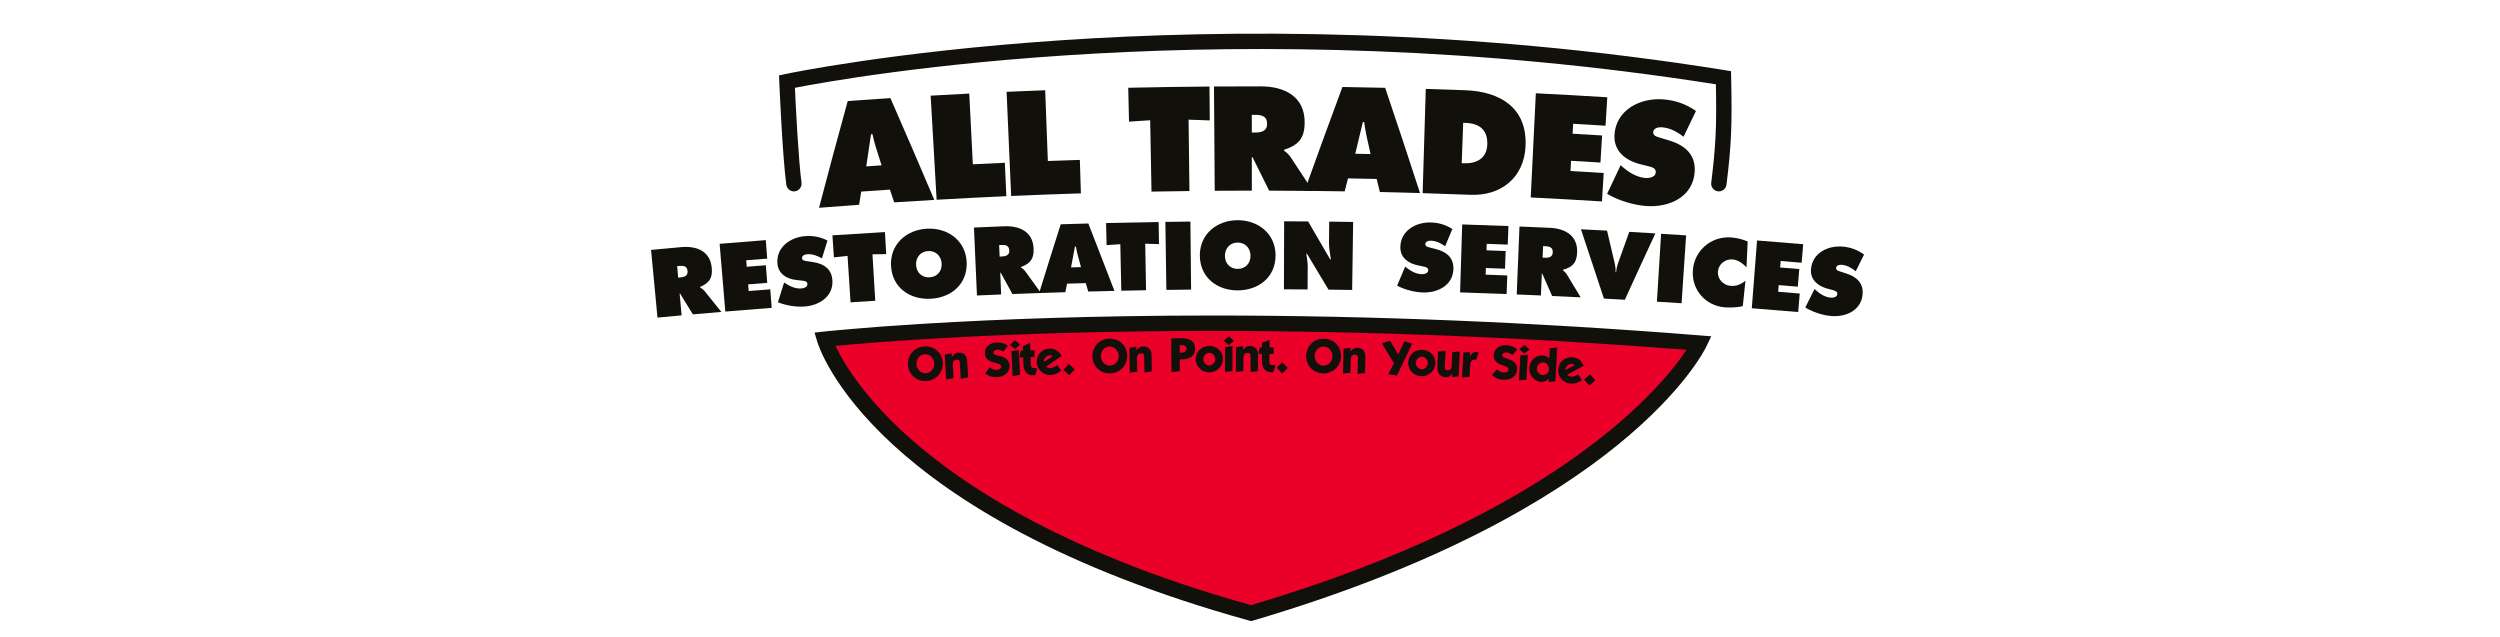 <?xml version="1.0" encoding="utf-8"?>
<!-- Generator: Adobe Illustrator 26.0.1, SVG Export Plug-In . SVG Version: 6.00 Build 0)  -->
<svg version="1.1" id="Capa_1" xmlns="http://www.w3.org/2000/svg" xmlns:xlink="http://www.w3.org/1999/xlink" x="0px" y="0px"
	 viewBox="0 0 1146 292" style="enable-background:new 0 0 1146 292;" xml:space="preserve">
<style type="text/css">
	.st0{fill:#12100B;}
	.st1{fill:#EA0029;}
</style>
<g>
	<path class="st0" d="M363.93,87.73c-1.74,0-3.25-1.29-3.49-3.06c-1.77-13.22-3.16-45.75-3.21-47.13l-0.13-2.97l2.9-0.63
		c1.88-0.4,191.18-40.24,430.59-1.79l2.9,0.47l0.07,2.94c0.48,21.88,0.09,31.04-2.13,49.08c-0.24,1.93-2.02,3.29-3.93,3.07
		c-1.93-0.24-3.31-1.99-3.07-3.93c2.08-16.99,2.52-25.54,2.13-45.12c-220.59-34.9-397.56-3.21-422.17,1.59
		c0.39,8.52,1.6,32.88,3.02,43.49c0.26,1.92-1.1,3.7-3.03,3.96C364.24,87.72,364.09,87.73,363.93,87.73z"/>
	<g>
		<path class="st0" d="M298.45,114.56c4.61-0.45,9.2-0.86,13.81-1.28c7.1-0.64,13.36,1.82,14.02,9.65c0.4,4.7-1.26,6.82-5.37,8.59
			c0.01,0.09,0.02,0.17,0.03,0.25c0.62,0.4,1.37,0.83,2.07,1.69c2.56,3.17,5.1,6.34,7.65,9.52c-4.36,0.36-8.7,0.73-13.04,1.12
			c-1.95-3.17-3.91-6.35-5.87-9.52c-0.06,0-0.14,0.02-0.21,0.02c0.31,3.32,0.6,6.64,0.91,9.96c-3.69,0.34-7.38,0.68-11.06,1.03
			C300.42,135.26,299.44,124.9,298.45,114.56z M310.88,127.28c0.26-0.03,0.53-0.06,0.79-0.08c1.86-0.18,3.71-0.62,3.51-2.93
			c-0.21-2.39-1.94-2.53-3.89-2.35c-0.29,0.03-0.58,0.07-0.88,0.08C310.56,123.76,310.72,125.52,310.88,127.28z"/>
		<path class="st0" d="M329.87,111.76c7.05-0.59,14.11-1.16,21.16-1.69c0.22,2.83,0.43,5.67,0.65,8.49
			c-3.2,0.25-6.41,0.49-9.62,0.75c0.08,0.99,0.16,1.97,0.24,2.97c2.93-0.24,5.85-0.47,8.77-0.69c0.21,2.69,0.42,5.39,0.63,8.07
			c-2.92,0.23-5.84,0.46-8.75,0.69c0.08,1.02,0.16,2.03,0.24,3.05c3.3-0.25,6.6-0.52,9.9-0.77c0.22,2.83,0.43,5.65,0.65,8.49
			c-7.09,0.54-14.18,1.11-21.26,1.7C331.61,132.46,330.74,122.11,329.87,111.76z"/>
		<path class="st0" d="M359.44,129.49c0.21,0.14,0.41,0.28,0.62,0.41c2.14,1.42,4.69,2.53,7.29,2.33c1.12-0.08,2.87-0.66,2.77-2.06
			c-0.1-1.4-1.6-1.41-2.65-1.55c-0.77-0.09-1.54-0.17-2.31-0.26c-4.5-0.46-8.44-2.78-8.8-7.64c-0.56-7.38,5.94-12.01,12.8-12.49
			c3.58-0.26,6.95,0.38,10.16,2.04c-0.85,2.72-1.7,5.44-2.55,8.17c-2.04-1.19-4.32-2.07-6.78-1.9c-1,0.07-2.43,0.54-2.34,1.83
			c0.08,1.15,1.51,1.21,2.39,1.36c0.87,0.14,1.74,0.27,2.62,0.4c4.9,0.74,8.56,3.07,8.91,8.35c0.49,7.43-6.04,11.55-12.77,12.03
			c-3.92,0.28-8.54-0.46-12.2-1.97C357.56,135.52,358.5,132.51,359.44,129.49z"/>
		<path class="st0" d="M381.59,107.87c8.02-0.53,16.04-1.02,24.07-1.49c0.2,3.37,0.4,6.75,0.59,10.11c-2.1,0.03-4.21,0.05-6.31,0.09
			c0.43,7.1,0.86,14.2,1.28,21.29c-3.78,0.23-7.55,0.46-11.33,0.71c-0.46-7.09-0.91-14.2-1.37-21.3c-2.09,0.24-4.18,0.47-6.26,0.7
			C382.04,114.62,381.82,111.25,381.59,107.87z"/>
		<path class="st0" d="M443.12,120.13c0.45,10.01-7.01,16.34-16.52,16.82c-9.5,0.49-17.58-5.05-18.15-15.03
			c-0.57-9.78,6.92-16.6,16.5-17.09C434.53,104.34,442.68,110.35,443.12,120.13z M419.93,121.45c0.19,3.55,2.73,5.86,6.17,5.68
			c3.44-0.18,5.73-2.73,5.55-6.28c-0.16-3.31-2.55-5.96-6.18-5.77C421.85,115.25,419.75,118.15,419.93,121.45z"/>
		<path class="st0" d="M446.46,104.3c4.61-0.2,9.22-0.39,13.84-0.58c7.11-0.28,13.24,2.49,13.51,10.34c0.16,4.72-1.6,6.75-5.78,8.32
			c0,0.08,0.01,0.17,0.01,0.25c0.6,0.43,1.32,0.9,1.98,1.79c2.39,3.29,4.78,6.59,7.16,9.89c-4.37,0.15-8.72,0.31-13.09,0.47
			c-1.78-3.26-3.57-6.53-5.37-9.8c-0.07,0-0.14,0-0.21,0c0.14,3.33,0.27,6.67,0.41,10c-3.69,0.15-7.39,0.3-11.09,0.47
			C447.37,125.07,446.92,114.68,446.46,104.3z M458.23,117.62c0.26-0.01,0.52-0.02,0.78-0.03c1.88-0.08,3.74-0.44,3.65-2.75
			c-0.1-2.4-1.82-2.62-3.78-2.54c-0.29,0-0.58,0.02-0.87,0.04C458.08,114.1,458.15,115.86,458.23,117.62z"/>
		<path class="st0" d="M488.35,133.94c-4.01,0.12-8.01,0.25-12.01,0.4c3.25-10.52,6.55-21.02,9.89-31.53
			c4.22-0.13,8.45-0.25,12.67-0.36c4.03,10.3,8.02,20.59,11.96,30.89c-4.01,0.09-8,0.19-12.01,0.3c-0.38-1.28-0.76-2.57-1.14-3.86
			c-2.85,0.08-5.71,0.17-8.57,0.25C488.87,131.33,488.6,132.64,488.35,133.94z M495.53,122.44c-0.49-1.81-0.99-3.64-1.49-5.46
			c-0.37-1.32-0.61-2.68-0.86-3.99c-0.14,0-0.28,0.01-0.42,0.01c-0.6,3.19-1.21,6.37-1.8,9.57
			C492.48,122.52,494,122.48,495.53,122.44z"/>
		<path class="st0" d="M507.02,102.25c8.03-0.19,16.06-0.35,24.1-0.47c0.05,3.37,0.1,6.75,0.16,10.13c-2.11-0.06-4.21-0.13-6.31-0.2
			c0.13,7.11,0.26,14.23,0.38,21.33c-3.78,0.08-7.57,0.15-11.34,0.23c-0.15-7.11-0.3-14.22-0.46-21.33
			c-2.1,0.14-4.19,0.29-6.29,0.43C507.19,109,507.11,105.62,507.02,102.25z"/>
		<path class="st0" d="M534.21,101.72c3.82-0.06,7.65-0.1,11.47-0.15c0.1,10.39,0.21,20.79,0.32,31.18
			c-3.78,0.04-7.56,0.09-11.34,0.14C534.52,122.51,534.37,112.12,534.21,101.72z"/>
		<path class="st0" d="M584.72,117.1c-0.03,10.01-7.79,15.97-17.31,16.01c-9.52,0.03-17.3-5.89-17.4-15.9
			c-0.11-9.8,7.71-16.24,17.29-16.27C576.9,100.91,584.76,107.3,584.72,117.1z M561.5,117.29c0.02,3.56,2.44,5.98,5.89,5.97
			c3.44,0,5.85-2.46,5.84-6.01c0-3.3-2.26-6.08-5.88-6.06C563.72,111.2,561.48,113.99,561.5,117.29z"/>
		<path class="st0" d="M588.65,101.44c3.67,0.01,7.33,0.04,11,0.07c3.39,5.78,6.75,11.58,10.1,17.38c0.11,0,0.22,0,0.33,0
			c-0.42-2.62-0.89-5.31-0.87-7.94c0.04-3.12,0.07-6.24,0.11-9.36c3.65,0.05,7.3,0.09,10.96,0.15c-0.15,10.39-0.3,20.78-0.45,31.17
			c-3.62-0.05-7.24-0.1-10.85-0.14c-3.26-5.49-6.54-10.98-9.85-16.46c-0.11,0-0.22-0.01-0.33-0.01c0.36,2.15,0.68,4.19,0.66,6.25
			c-0.02,3.37-0.04,6.75-0.07,10.13c-3.62-0.03-7.24-0.04-10.84-0.06C588.57,122.22,588.61,111.83,588.65,101.44z"/>
		<path class="st0" d="M644.12,122.2c0.2,0.15,0.39,0.31,0.58,0.46c2,1.62,4.42,2.96,7.04,3.03c1.12,0.02,2.92-0.38,2.95-1.78
			c0.04-1.41-1.45-1.57-2.5-1.8c-0.75-0.16-1.52-0.32-2.27-0.48c-4.43-0.89-8.11-3.59-8-8.46c0.15-7.4,7.07-11.38,13.93-11.2
			c3.6,0.1,6.88,1.06,9.91,3.02c-1.1,2.63-2.21,5.26-3.32,7.88c-1.92-1.38-4.1-2.48-6.57-2.54c-1-0.03-2.47,0.32-2.5,1.59
			c-0.03,1.16,1.39,1.36,2.25,1.59c0.86,0.22,1.72,0.44,2.57,0.66c4.81,1.2,8.22,3.88,8.06,9.16c-0.23,7.44-7.12,10.91-13.86,10.74
			c-3.94-0.1-8.47-1.28-11.94-3.13C641.67,128.01,642.9,125.1,644.12,122.2z"/>
		<path class="st0" d="M670.27,102.88c7.07,0.22,14.14,0.46,21.21,0.74c-0.11,2.84-0.22,5.67-0.34,8.51
			c-3.2-0.13-6.42-0.25-9.63-0.36c-0.03,0.99-0.07,1.99-0.1,2.98c2.93,0.11,5.87,0.21,8.79,0.32c-0.1,2.7-0.2,5.4-0.31,8.11
			c-2.92-0.12-5.84-0.23-8.76-0.33c-0.04,1.02-0.08,2.03-0.11,3.05c3.3,0.12,6.61,0.24,9.92,0.37c-0.11,2.84-0.23,5.68-0.32,8.51
			c-7.11-0.28-14.21-0.53-21.32-0.75C669.61,123.66,669.94,113.26,670.27,102.88z"/>
		<path class="st0" d="M696.53,103.83c4.61,0.18,9.23,0.38,13.84,0.6c7.11,0.31,12.98,3.59,12.58,11.43
			c-0.24,4.72-2.16,6.6-6.46,7.8c-0.01,0.08-0.01,0.17-0.02,0.26c0.56,0.47,1.24,1.01,1.81,1.94c2.11,3.48,4.21,6.96,6.31,10.45
			c-4.36-0.21-8.71-0.43-13.08-0.62c-1.5-3.41-3.01-6.82-4.52-10.22c-0.07-0.01-0.14-0.01-0.2-0.01c-0.15,3.32-0.29,6.65-0.44,9.99
			c-3.69-0.17-7.39-0.32-11.08-0.47C695.69,124.59,696.11,114.22,696.53,103.83z M707.12,118.1c0.27,0.01,0.53,0.02,0.8,0.03
			c1.87,0.09,3.75-0.12,3.86-2.43c0.11-2.4-1.59-2.76-3.55-2.85c-0.29-0.02-0.58-0.02-0.87-0.04
			C707.28,114.57,707.2,116.33,707.12,118.1z"/>
		<path class="st0" d="M758.82,107c-4.71,10.12-9.37,20.26-13.99,30.41c-3.2-0.18-6.4-0.37-9.59-0.54
			c-3.47-10.6-6.99-21.18-10.53-31.77c3.99,0.2,7.97,0.4,11.95,0.62c1.14,4.79,2.27,9.59,3.39,14.39c0.38,1.55,0.62,3.1,0.53,4.67
			c0.09,0,0.17,0.01,0.26,0.01c0.09-1.57,0.5-3.08,1.04-4.58c1.65-4.65,3.31-9.28,4.97-13.93
			C750.86,106.52,754.84,106.75,758.82,107z"/>
		<path class="st0" d="M761.45,107.16c3.82,0.24,7.64,0.48,11.46,0.74c-0.69,10.37-1.38,20.74-2.07,31.11
			c-3.77-0.25-7.54-0.49-11.32-0.72C760.16,127.9,760.81,117.54,761.45,107.16z"/>
		<path class="st0" d="M800.59,122.55c-1.7-1.83-3.88-3.44-6.46-3.63c-3.41-0.25-6.4,2.23-6.63,5.61c-0.26,3.42,2.51,6.27,5.89,6.52
			c2.62,0.2,4.77-0.76,6.73-2.39c-0.41,3.86-0.81,7.73-1.21,11.6c-1.89,0.72-6.12,0.77-8.15,0.63c-8.88-0.65-15.36-8-14.76-16.87
			c0.6-9.08,8.32-15.85,17.56-15.18c2.59,0.19,5.23,0.84,7.58,1.85C800.97,114.65,800.77,118.6,800.59,122.55z"/>
		<path class="st0" d="M805.43,110.23c7.06,0.55,14.11,1.13,21.16,1.72c-0.24,2.83-0.48,5.65-0.72,8.49
			c-3.19-0.27-6.41-0.53-9.61-0.79c-0.08,0.99-0.16,1.98-0.24,2.96c2.93,0.25,5.84,0.49,8.77,0.73c-0.23,2.69-0.45,5.38-0.68,8.08
			c-2.92-0.25-5.84-0.49-8.75-0.73c-0.09,1.02-0.16,2.03-0.26,3.05c3.3,0.26,6.61,0.54,9.9,0.82c-0.24,2.82-0.48,5.65-0.71,8.48
			c-7.09-0.6-14.18-1.17-21.27-1.73C803.83,130.96,804.63,120.6,805.43,110.23z"/>
		<path class="st0" d="M831.79,132.47c0.17,0.17,0.36,0.33,0.54,0.51c1.89,1.74,4.23,3.23,6.83,3.46c1.11,0.11,2.94-0.19,3.07-1.59
			c0.13-1.39-1.36-1.66-2.38-1.95c-0.75-0.21-1.49-0.41-2.24-0.61c-4.36-1.18-7.86-4.1-7.45-8.95c0.62-7.37,7.78-10.91,14.62-10.29
			c3.6,0.33,6.81,1.5,9.71,3.65c-1.28,2.55-2.55,5.1-3.82,7.65c-1.84-1.49-3.95-2.73-6.4-2.96c-1-0.08-2.49,0.16-2.6,1.43
			c-0.1,1.15,1.3,1.45,2.15,1.73c0.84,0.27,1.69,0.55,2.52,0.81c4.72,1.52,7.97,4.4,7.47,9.66c-0.7,7.41-7.81,10.43-14.54,9.83
			c-3.92-0.35-8.37-1.83-11.73-3.9C828.95,138.13,830.37,135.3,831.79,132.47z"/>
	</g>
	<g>
		<path class="st0" d="M393.81,93.87c-6.13,0.44-12.25,0.89-18.37,1.38c4.28-16.33,8.67-32.64,13.16-48.94
			c6.52-0.47,13.04-0.91,19.56-1.34c6.81,15.53,13.52,31.08,20.13,46.67c-6.13,0.35-12.25,0.72-18.38,1.12
			c-0.66-1.95-1.32-3.89-1.98-5.84c-4.38,0.28-8.76,0.59-13.14,0.9C394.45,89.84,394.13,91.86,393.81,93.87z M404.12,75.8
			c-0.87-2.76-1.74-5.51-2.62-8.28c-0.65-1.99-1.11-4.05-1.57-6.05c-0.22,0.01-0.43,0.02-0.65,0.04c-0.73,4.92-1.47,9.84-2.19,14.76
			C399.44,76.12,401.78,75.96,404.12,75.8z"/>
		<path class="st0" d="M426.61,43.85c5.9-0.34,11.8-0.66,17.7-0.96c0.55,10.81,1.09,21.62,1.64,32.42c4.89-0.25,9.78-0.49,14.67-0.7
			c0.23,5.11,0.46,10.22,0.69,15.32c-10.66,0.48-21.31,1.03-31.96,1.64C428.43,75.67,427.52,59.76,426.61,43.85z"/>
		<path class="st0" d="M461.42,42.09c5.9-0.27,11.8-0.5,17.7-0.73c0.4,10.81,0.81,21.63,1.21,32.44c4.89-0.19,9.78-0.35,14.67-0.5
			c0.16,5.11,0.32,10.23,0.48,15.34c-10.65,0.33-21.32,0.73-31.97,1.2C462.82,73.92,462.12,58.01,461.42,42.09z"/>
		<path class="st0" d="M517.19,40.23c12.41-0.28,24.82-0.46,37.24-0.56c0.04,5.18,0.09,10.36,0.13,15.53
			c-3.24-0.13-6.48-0.24-9.71-0.35c0.13,10.91,0.26,21.81,0.39,32.72c-5.8,0.06-11.6,0.15-17.39,0.26
			c-0.2-10.9-0.41-21.81-0.61-32.71c-3.23,0.2-6.46,0.42-9.7,0.64C517.42,50.58,517.3,45.41,517.19,40.23z"/>
		<path class="st0" d="M556.49,39.65c7.13-0.05,14.27-0.08,21.41-0.06c11,0,20.27,4.66,20.15,16.7c-0.07,7.23-2.91,10.24-9.44,12.37
			c0,0.12,0,0.26,0,0.38c0.89,0.7,1.98,1.47,2.92,2.87c3.45,5.2,6.9,10.4,10.3,15.62c-6.67-0.08-13.37-0.12-20.05-0.13
			c-2.53-5.12-5.07-10.24-7.63-15.35c-0.1,0-0.21,0-0.32,0c0,5.11,0.01,10.22,0.01,15.34c-5.67,0.01-11.34,0.03-17.01,0.07
			C556.72,71.52,556.6,55.58,556.49,39.65z M573.83,60.76c0.41,0,0.81,0,1.22,0c2.89,0,5.77-0.44,5.78-3.99
			c0-3.68-2.63-4.13-5.65-4.13c-0.45,0-0.9,0-1.35,0C573.82,55.34,573.83,58.05,573.83,60.76z"/>
		<path class="st0" d="M616.42,87.71c-6.14-0.11-12.27-0.18-18.41-0.23c5.68-15.89,11.47-31.75,17.36-47.61
			c6.53,0.11,13.06,0.23,19.59,0.38c5.43,16.07,10.76,32.15,15.98,48.25c-6.13-0.18-12.27-0.35-18.41-0.48c-0.48-2-0.97-4-1.46-5.99
			c-4.39-0.1-8.78-0.19-13.16-0.26C617.42,83.75,616.92,85.73,616.42,87.71z M628.26,70.62c-0.62-2.82-1.25-5.64-1.87-8.47
			c-0.48-2.04-0.75-4.14-1.03-6.17c-0.22-0.01-0.43-0.01-0.64-0.02c-1.17,4.85-2.32,9.68-3.47,14.52
			C623.59,70.53,625.92,70.57,628.26,70.62z"/>
		<path class="st0" d="M653.58,40.76c6.01,0.18,12.02,0.38,18.03,0.6c16.37,0.6,28.57,8.26,27.7,25.8
			c-0.71,14.19-11.16,22.68-25.16,22.14c-7.34-0.29-14.67-0.54-22.01-0.76C652.62,72.61,653.1,56.68,653.58,40.76z M670.05,74.8
			c0.36,0.02,0.72,0.03,1.08,0.04c5.8,0.21,10.38-2.26,10.64-8.53c0.28-6.71-3.52-9.73-9.95-9.98c-0.36-0.01-0.72-0.02-1.09-0.04
			C670.51,62.46,670.28,68.63,670.05,74.8z"/>
		<path class="st0" d="M704.03,42.76c10.92,0.54,21.84,1.15,32.75,1.83c-0.27,4.35-0.54,8.69-0.81,13.04
			c-4.94-0.31-9.89-0.6-14.84-0.88c-0.08,1.52-0.17,3.04-0.26,4.55c4.51,0.26,9.02,0.52,13.53,0.8c-0.25,4.14-0.51,8.27-0.76,12.41
			c-4.49-0.28-8.97-0.54-13.47-0.8c-0.09,1.56-0.17,3.12-0.26,4.69c5.08,0.29,10.16,0.58,15.23,0.91
			c-0.27,4.34-0.54,8.68-0.81,13.03c-10.88-0.68-21.76-1.29-32.65-1.83C702.45,74.6,703.25,58.68,704.03,42.76z"/>
		<path class="st0" d="M742.91,75.73c0.28,0.25,0.56,0.5,0.85,0.75c2.97,2.61,6.59,4.83,10.6,5.11c1.72,0.12,4.5-0.39,4.66-2.54
			c0.15-2.15-2.13-2.5-3.71-2.93c-1.15-0.29-2.3-0.59-3.46-0.87c-6.74-1.68-12.24-6.03-11.77-13.49
			c0.71-11.32,11.64-16.99,22.24-16.22c5.55,0.4,10.56,2.12,15.1,5.33c-1.91,3.94-3.8,7.88-5.69,11.83
			c-2.86-2.25-6.15-4.09-9.94-4.36c-1.54-0.12-3.83,0.3-3.97,2.26c-0.13,1.78,2.04,2.17,3.36,2.59c1.31,0.39,2.6,0.78,3.91,1.18
			c7.31,2.19,12.38,6.54,11.74,14.63c-0.91,11.37-11.73,16.18-22.05,15.45c-6.01-0.42-12.87-2.53-18.09-5.59
			C738.76,84.49,740.82,80.11,742.91,75.73z"/>
	</g>
	<g>
		<path class="st1" d="M779.05,157.27c-242.41-19.4-401.09-1.77-401.09-1.77s22.8,77.57,195.54,125.56
			C743.79,230.9,779.05,157.27,779.05,157.27z"/>
		<path class="st0" d="M573.53,284.72l-0.98-0.26C399.91,236.5,375.53,159.74,374.58,156.5l-1.19-4.04l4.17-0.46
			c0.67-0.08,67.52-7.37,178.41-7.37c72.63,0,147.78,3.07,223.35,9.12l5.11,0.41l-2.21,4.63c-1.47,3.06-37.89,75.62-207.74,125.65
			L573.53,284.72z M383,158.55c7.62,16.29,45.35,78.3,190.46,118.85c141.32-41.83,188.61-100.37,199.64-117.06
			c-73.49-5.74-146.5-8.65-217.13-8.65C462.07,151.69,399.92,156.93,383,158.55z"/>
	</g>
	<g>
		<path class="st0" d="M423.59,158.81c4.92-0.33,8.28,2.98,8.58,7.45c0.28,4.26-2.91,8.12-7.53,8.42c-4.42,0.29-8.12-2.95-8.41-7.37
			C415.93,162.85,419.12,159.11,423.59,158.81z M423.85,162.37c-2.52,0.17-3.89,2.49-3.74,4.71c0.14,2.13,2.05,4.2,4.29,4.05
			c2.31-0.15,4.05-2.27,3.89-4.54C428.14,164.27,426.27,162.2,423.85,162.37z"/>
		<path class="st0" d="M436.24,161.9l0.1,1.71c0.78-1.09,1.6-1.89,3.05-1.97c2.61-0.15,3.85,1.58,3.99,4.08l0.41,7.23l-3.38,0.64
			l-0.39-6.99c-0.06-1.09-0.24-1.79-1.48-1.72c-1.64,0.09-1.84,1.31-1.77,2.44l0.33,6l-3.38,0.65l-0.64-11.42L436.24,161.9z"/>
		<path class="st0" d="M462.8,167.83c0.09,2.9-2.59,4.92-5.59,5.05c-2.38,0.12-3.72-0.35-5.63-1.72l2.1-2.85
			c0.87,0.75,1.88,1.3,3.06,1.25c1.06-0.05,2.23-0.4,2.17-1.67c-0.1-2.22-7.19-0.6-7.44-5.86c-0.15-3.23,2.62-4.93,5.39-5.05
			c1.91-0.09,3.59,0.4,5.16,1.47l-2.1,2.79c-0.85-0.67-1.68-0.97-2.77-0.92c-0.77,0.04-1.82,0.38-1.78,1.36
			C455.47,163.89,462.62,161.96,462.8,167.83z"/>
		<path class="st0" d="M465.18,155.96l2.43,1.94l-2.26,2.14l-2.43-1.94L465.18,155.96z M467.07,160.4l0.48,11.43l-3.39,0.6
			l-0.48-11.43L467.07,160.4z"/>
		<path class="st0" d="M472.17,157.21l0.13,3.43l1.91-0.07l0.12,3.02l-1.91,0.07l0.12,3.23c0.03,0.93,0.03,1.93,1.76,1.82
			c0,0,0.73,0,1.09-0.07l-0.74,3.35c-0.31,0.04-0.97,0.04-0.97,0.04c-2.89,0.1-4.42-1.91-4.54-5.02l-0.13-3.23l-1.77,0.07l0.7-3.05
			l0.96-0.04l-0.08-2.06L472.17,157.21z"/>
		<path class="st0" d="M486.66,163.17l-7.12,4.88c0.51,0.42,1.09,0.72,1.8,0.69c1.27-0.04,2.3-0.69,3.3-1.41l1.86,2.58
			c-1.51,1.19-3.05,1.95-5,2.01c-3.18,0.11-6.16-2.56-6.27-5.75c-0.12-3.5,2.29-6.24,5.93-6.37
			C483.77,159.71,485.56,161.12,486.66,163.17z M482.57,163.31c-0.4-0.28-0.81-0.5-1.31-0.48c-1.64,0.06-2.82,1.53-2.76,3.12
			L482.57,163.31z"/>
		<path class="st0" d="M489.99,166.84l2.62,2.51l-2.47,2.65l-2.65-2.54L489.99,166.84z"/>
		<path class="st0" d="M508.48,155.28c4.94-0.11,8.14,3.34,8.24,7.82c0.09,4.27-3.27,7.98-7.91,8.08c-4.43,0.09-7.98-3.31-8.07-7.75
			C500.64,158.97,504,155.37,508.48,155.28z M508.58,158.85c-2.52,0.05-4,2.31-3.95,4.54c0.04,2.14,1.86,4.28,4.12,4.23
			c2.32-0.04,4.14-2.09,4.09-4.35C512.78,160.94,511.01,158.8,508.58,158.85z"/>
		<path class="st0" d="M520.93,158.92l0.03,1.7c0.82-1.06,1.67-1.82,3.13-1.84c2.61-0.04,3.77,1.74,3.81,4.24l0.11,7.23l-3.4,0.5
			l-0.1-7c-0.01-1.09-0.16-1.79-1.42-1.77c-1.63,0.03-1.89,1.24-1.87,2.37l0.08,6l-3.41,0.5l-0.16-11.43L520.93,158.92z"/>
		<path class="st0" d="M536.88,155.09l4.57-0.03c2.61-0.02,6.37,0.53,6.39,4.66c0.03,3.36-2.21,5.01-6.19,5.04l-0.84,0l0.03,5.36
			l-3.86,0.48L536.88,155.09z M543.94,159.83c-0.01-1.02-0.89-1.65-2.14-1.64c-0.35,0-0.69,0.03-1.02,0.08l0.02,3.38l0.88-0.01
			C542.79,161.64,543.94,161.09,543.94,159.83z"/>
		<path class="st0" d="M554.31,158.59c3.38,0,6.24,2.33,6.25,5.99c0.01,3.31-2.68,6.11-6.27,6.12c-3.36,0-6.16-2.66-6.16-6.05
			C548.13,161.12,550.81,158.59,554.31,158.59z M554.34,161.76c-1.55,0-2.75,1.33-2.75,2.85c0,1.47,1.23,2.91,2.75,2.91
			c1.54-0.01,2.77-1.46,2.77-2.94C557.11,163.08,555.86,161.76,554.34,161.76z"/>
		<path class="st0" d="M563.29,154.16l2.34,2.05l-2.35,2.04l-2.33-2.05L563.29,154.16z M564.98,158.66l-0.03,11.43l-3.41,0.45
			l0.03-11.43L564.98,158.66z"/>
		<path class="st0" d="M569.8,158.67l-0.01,1.71c0.85-1.05,1.71-1.79,3.17-1.78c2.61,0.02,3.74,1.82,3.73,4.32l-0.04,7.23
			l-3.41,0.43l0.04-7c0.01-1.09-0.13-1.8-1.38-1.8c-1.64-0.01-1.92,1.19-1.92,2.33l-0.03,5.99l-3.41,0.44l0.06-11.43L569.8,158.67z"
			/>
		<path class="st0" d="M581.98,155.8l-0.03,3.43l1.91,0.01l-0.03,3.02l-1.91-0.02l-0.03,3.23c-0.01,0.93-0.06,1.93,1.67,1.9
			c0,0,0.73,0.04,1.09,0l-0.89,3.3c-0.32,0.02-0.98-0.01-0.98-0.01c-2.89-0.03-4.32-2.11-4.29-5.23l0.02-3.22l-1.77-0.02l0.85-3.02
			l0.95,0.01l0.02-2.07L581.98,155.8z"/>
		<path class="st0" d="M587.83,166.07l2.52,2.62l-2.58,2.54l-2.53-2.65L587.83,166.07z"/>
		<path class="st0" d="M606.8,155.28c4.93,0.1,8,3.68,7.91,8.15c-0.08,4.27-3.59,7.84-8.22,7.75c-4.44-0.09-7.84-3.63-7.75-8.06
			C598.82,158.64,602.32,155.19,606.8,155.28z M606.75,158.85c-2.52-0.05-4.09,2.15-4.13,4.38c-0.05,2.13,1.69,4.35,3.94,4.4
			c2.32,0.04,4.22-1.92,4.26-4.19C610.87,161.12,609.18,158.89,606.75,158.85z"/>
		<path class="st0" d="M619.09,159.41l-0.05,1.71c0.87-1.02,1.75-1.75,3.21-1.71c2.61,0.07,3.71,1.89,3.65,4.39l-0.19,7.23
			l-3.42,0.37l0.18-7c0.03-1.09-0.09-1.8-1.34-1.83c-1.63-0.04-1.94,1.15-1.96,2.3l-0.15,6l-3.42,0.37l0.29-11.42L619.09,159.41z"/>
		<path class="st0" d="M647.35,157.54l-7.01,14.64l-3.98-0.67l2.64-4.99l-5.51-9.07l3.68-1.26l3.8,6.27l2.82-6.05L647.35,157.54z"/>
		<path class="st0" d="M651.94,160.35c3.38,0.13,6.16,2.57,6.02,6.23c-0.12,3.32-2.91,6.01-6.5,5.88c-3.36-0.12-6.06-2.89-5.94-6.27
			C645.66,162.64,648.44,160.22,651.94,160.35z M651.85,163.54c-1.55-0.06-2.8,1.22-2.86,2.74c-0.06,1.48,1.12,2.96,2.64,3.02
			c1.55,0.05,2.83-1.36,2.88-2.84C654.57,164.96,653.36,163.59,651.85,163.54z"/>
		<path class="st0" d="M669.15,161.1l-0.47,11.43l-3.07,0.33l0.08-1.93c-0.33,1.23-1.4,2.03-2.93,1.97
			c-3.09-0.13-3.95-2.32-3.86-4.65l0.3-7.11l3.43-0.31l-0.32,7.56c-0.04,0.94,0.47,1.32,1.26,1.36c1.36,0.05,1.83-0.77,1.88-1.95
			l0.27-6.38L669.15,161.1z"/>
		<path class="st0" d="M673.86,161.32l-0.1,2.27c0.49-1.26,1.31-2.31,3.06-2.23c0.34,0.02,0.7,0.07,1.04,0.14l-1.16,3.42
			c-2.44-0.47-2.75,1.3-2.84,3.4l-0.2,4.43l-3.43,0.3l0.52-11.42L673.86,161.32z"/>
		<path class="st0" d="M695.42,169.64c-0.2,2.91-3.07,4.64-6.06,4.48c-2.39-0.12-3.68-0.71-5.44-2.26l2.37-2.63
			c0.8,0.84,1.74,1.48,2.92,1.54c1.07,0.05,2.26-0.19,2.33-1.46c0.11-2.22-7.1-1.29-6.83-6.56c0.17-3.22,3.09-4.64,5.86-4.5
			c1.91,0.1,3.53,0.75,5,1.96l-2.36,2.57c-0.78-0.75-1.58-1.13-2.67-1.18c-0.77-0.05-1.85,0.2-1.9,1.17
			C688.5,165.01,695.8,163.79,695.42,169.64z"/>
		<path class="st0" d="M700.35,162.64l-0.61,11.41l-3.43,0.28l0.61-11.42L700.35,162.64z M698.89,158.06l2.23,2.16l-2.45,1.92
			l-2.22-2.17L698.89,158.06z"/>
		<path class="st0" d="M713.85,159.31l-0.88,15.5l-3.14,0.28l0.09-1.63c-0.99,1.26-1.96,1.68-3.58,1.59
			c-3.02-0.17-5.49-3.23-5.31-6.2c0.19-3.36,2.58-6.1,6.21-5.89c1.12,0.06,2.09,0.55,2.92,1.28l0.26-4.68L713.85,159.31z
			 M707.47,166.16c-1.59-0.09-2.89,1.13-2.97,2.7c-0.09,1.48,1.05,2.96,2.58,3.04c1.69,0.1,2.88-0.95,2.97-2.58
			C710.14,167.72,708.99,166.24,707.47,166.16z"/>
		<path class="st0" d="M725.94,167.64l-7.56,4.18c0.48,0.46,1.02,0.82,1.73,0.85c1.28,0.08,2.35-0.47,3.42-1.08l1.6,2.75
			c-1.61,1.03-3.22,1.64-5.18,1.51c-3.18-0.19-5.89-3.14-5.69-6.32c0.22-3.5,2.88-5.99,6.51-5.77
			C723.38,163.93,725.04,165.49,725.94,167.64z M721.85,167.39c-0.37-0.32-0.76-0.57-1.26-0.61c-1.64-0.1-2.95,1.26-3.06,2.84
			L721.85,167.39z"/>
		<path class="st0" d="M728.87,171.61l2.37,2.75l-2.7,2.4l-2.39-2.78L728.87,171.61z"/>
	</g>
	<g>
		<defs>
			<path id="SVGID_1_" d="M779.05,157.27c-242.41-19.4-401.09-1.77-401.09-1.77s22.8,78.32,195.54,126.3
				C743.79,231.64,779.05,157.27,779.05,157.27z"/>
		</defs>
		<clipPath id="SVGID_00000022560867806311887080000016476159091107837838_">
			<use xlink:href="#SVGID_1_"  style="overflow:visible;"/>
		</clipPath>
	</g>
</g>
</svg>

